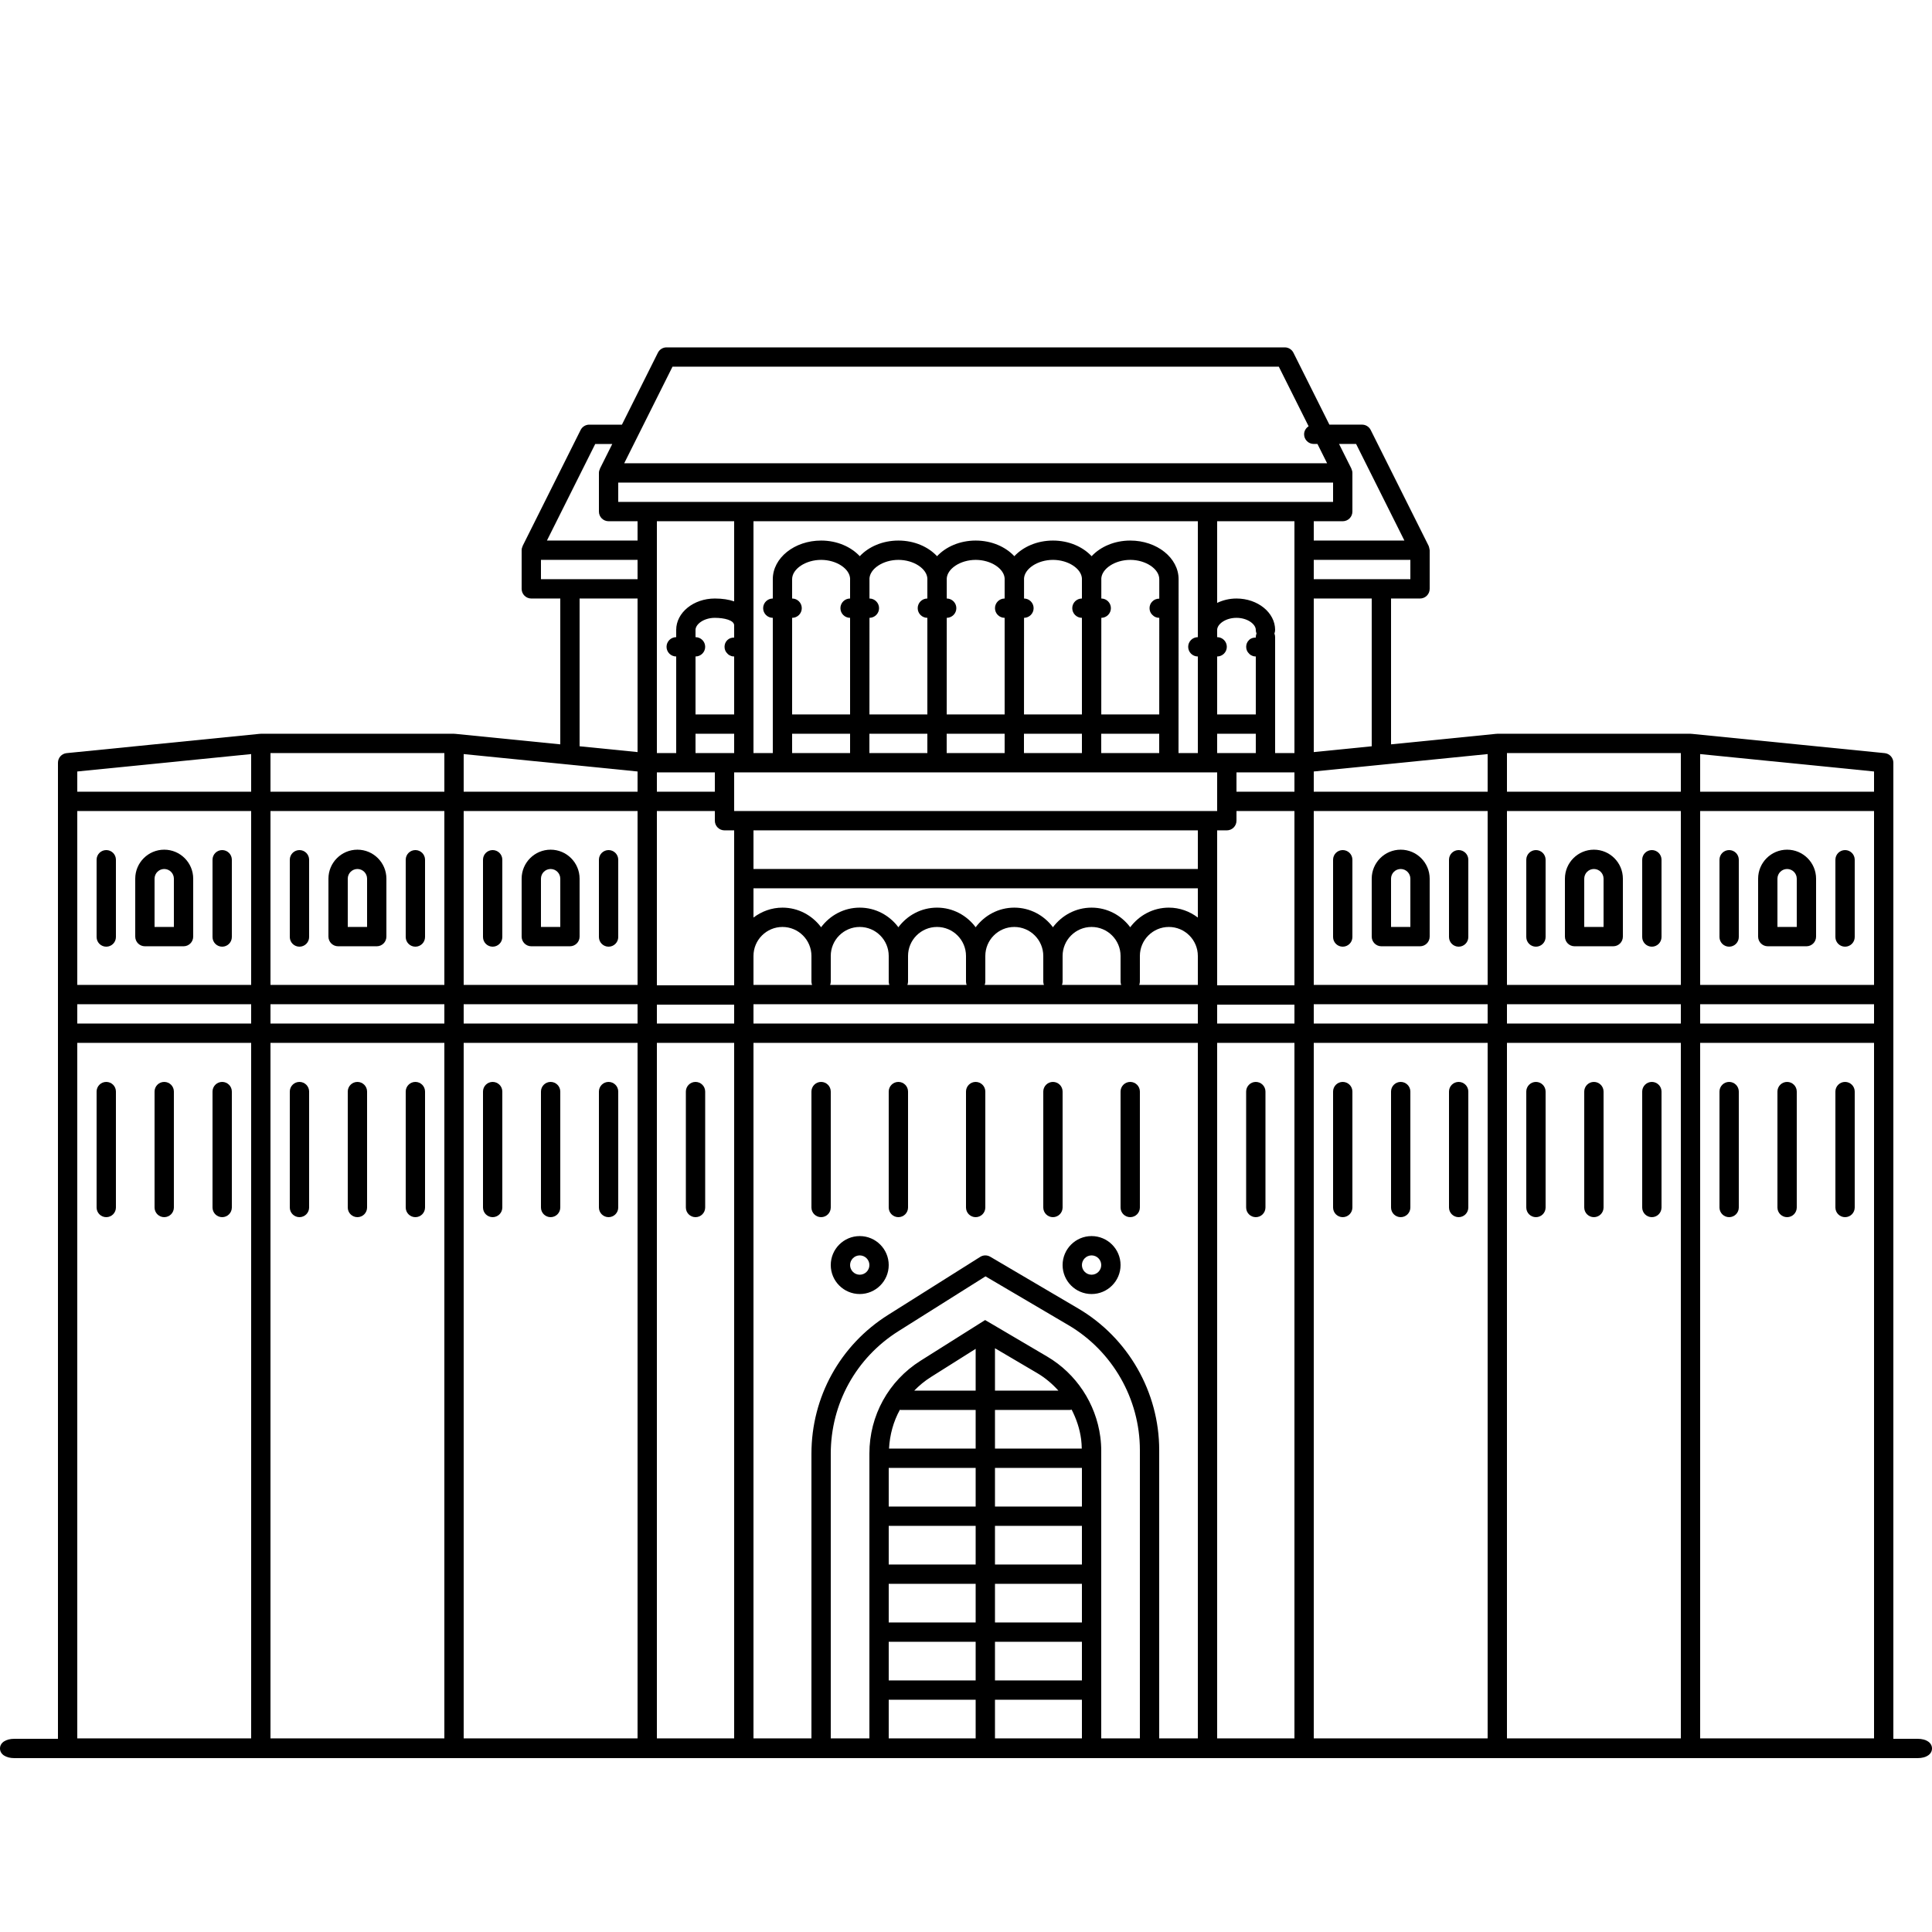 <svg id="SvgjsSvg1139" width="288" height="288" xmlns="http://www.w3.org/2000/svg" version="1.1" xmlns:xlink="http://www.w3.org/1999/xlink" xmlns:svgjs="http://svgjs.com/svgjs"><defs id="SvgjsDefs1140"></defs><g id="SvgjsG1141" transform="matrix(1,0,0,1,0,0)"><svg xmlns="http://www.w3.org/2000/svg" enable-background="new 0 0 100 100" viewBox="0 0 100 100" width="288" height="288"><path fill="#000000" d="M 34.5 17.98 C 34.311 17.98 34.138 18.087 34.053 18.256 L 32.191 21.98 L 30.5 21.98 C 30.311 21.98 30.138 22.087 30.053 22.256 L 27.053 28.256 C 27.051 28.26 27.053 28.265 27.051 28.27 C 27.02 28.334 27 28.403 27 28.479 L 27 30.479 C 27 30.755 27.224 30.979 27.5 30.979 L 29 30.979 L 29 38.527 L 23.551 37.982 C 23.544 37.982 23.537 37.985 23.529 37.984 C 23.519 37.984 23.51 37.979 23.5 37.979 L 13.5 37.979 C 13.49 37.979 13.481 37.984 13.471 37.984 C 13.463 37.985 13.457 37.982 13.449 37.982 L 3.449 38.982 C 3.193 39.007 3 39.222 3 39.479 L 3 51.479 L 3 90 L 0.746 90 C 0.298 90 0 90.2 0 90.5 C 7.4014868e-017 90.8 0.298 91 0.746 91 L 99.254 91 C 99.702 91 100 90.8 100 90.5 C 100 90.2 99.702 90 99.254 90 L 98 90 L 98 51.479 L 98 39.479 C 98 39.222 97.807 39.007 97.551 38.982 L 87.551 37.982 C 87.544 37.982 87.537 37.985 87.529 37.984 C 87.519 37.984 87.51 37.979 87.5 37.979 L 77.5 37.979 C 77.49 37.979 77.481 37.984 77.471 37.984 C 77.463 37.985 77.457 37.982 77.449 37.982 L 72 38.527 L 72 30.979 L 73.5 30.979 C 73.776 30.979 74 30.756 74 30.479 L 74 28.479 C 74 28.472 73.996 28.467 73.996 28.461 C 73.995 28.433 73.986 28.407 73.98 28.379 C 73.973 28.342 73.967 28.305 73.951 28.271 C 73.949 28.266 73.95 28.261 73.947 28.256 L 70.947 22.256 C 70.862 22.087 70.689 21.979 70.5 21.979 L 68.809 21.979 L 66.947 18.256 C 66.862 18.087 66.689 17.98 66.5 17.98 L 34.5 17.98 z M 34.809 18.979 L 66.191 18.979 L 67.734 22.064 C 67.596 22.153 67.5 22.302 67.5 22.479 C 67.5 22.755 67.724 22.979 68 22.979 L 68.191 22.979 L 68.691 23.979 L 32.309 23.979 L 34.809 18.979 z M 69.309 22.979 L 70.191 22.979 L 72.691 27.979 L 68 27.979 L 68 26.979 L 69.5 26.979 C 69.776 26.979 70 26.756 70 26.479 L 70 24.479 C 70 24.403 69.98 24.334 69.949 24.27 C 69.947 24.265 69.949 24.26 69.947 24.256 L 69.309 22.979 z M 30.809 22.98 L 31.691 22.98 L 31.053 24.256 C 31.051 24.26 31.053 24.265 31.051 24.27 C 31.02 24.334 31 24.403 31 24.479 L 31 26.479 C 31 26.755 31.224 26.979 31.5 26.979 L 33 26.979 L 33 27.979 L 28.309 27.979 L 30.809 22.98 z M 32 24.979 L 69 24.979 L 69 25.979 L 32 25.979 L 32 24.979 z M 34 26.979 L 38 26.979 L 38 31.127 C 37.73 31.035 37.403 30.979 37 30.979 C 35.897 30.979 35 31.708 35 32.604 L 35 32.979 C 34.724 32.979 34.5 33.203 34.5 33.479 C 34.5 33.755 34.724 33.979 35 33.979 L 35 38.979 L 34 38.979 L 34 30.479 L 34 28.479 L 34 26.979 z M 39 26.979 L 62 26.979 L 62 32.979 C 61.724 32.979 61.5 33.203 61.5 33.479 C 61.5 33.755 61.724 33.979 62 33.979 L 62 38.979 L 61 38.979 L 61.004 29.979 C 61.004 28.876 59.882 27.979 58.502 27.979 C 57.682 27.979 56.958 28.3 56.502 28.789 C 56.045 28.3 55.323 27.979 54.502 27.979 C 53.682 27.979 52.958 28.3 52.502 28.789 C 52.045 28.3 51.323 27.979 50.502 27.979 C 49.682 27.979 48.958 28.3 48.502 28.789 C 48.045 28.3 47.323 27.979 46.502 27.979 C 45.682 27.979 44.958 28.3 44.502 28.789 C 44.045 28.3 43.323 27.979 42.502 27.979 C 41.123 27.979 40 28.876 40 29.979 L 40 30.979 C 39.724 30.979 39.5 31.203 39.5 31.479 C 39.5 31.755 39.724 31.979 40 31.979 L 40 38.979 L 39 38.979 L 39 26.979 z M 63 26.979 L 67 26.979 L 67 28.479 L 67 30.479 L 67 38.979 L 66 38.979 L 66 32.979 C 66 32.912 65.987 32.849 65.963 32.791 C 65.986 32.733 66 32.67 66 32.604 C 66 31.709 65.103 30.979 64 30.979 C 63.634 30.979 63.295 31.065 63 31.205 L 63 26.979 z M 28 28.979 L 33 28.979 L 33 29.979 L 28 29.979 L 28 28.979 z M 42.502 28.979 C 43.295 28.979 43.99 29.44 44.002 29.965 C 44.002 29.97 44 29.974 44 29.979 L 44 30.979 C 43.724 30.979 43.5 31.203 43.5 31.479 C 43.5 31.755 43.724 31.979 44 31.979 L 44 36.979 L 41 36.979 L 41 31.979 C 41.276 31.979 41.5 31.755 41.5 31.479 C 41.5 31.203 41.276 30.979 41 30.979 L 41 29.979 C 41 29.447 41.702 28.979 42.502 28.979 z M 46.502 28.979 C 47.295 28.979 47.99 29.44 48.002 29.965 C 48.002 29.97 48 29.974 48 29.979 L 48 30.979 C 47.724 30.979 47.5 31.203 47.5 31.479 C 47.5 31.755 47.724 31.979 48 31.979 L 48 36.979 L 45.002 36.979 L 45.004 31.979 C 45.278 31.976 45.5 31.753 45.5 31.479 C 45.5 31.204 45.278 30.981 45.004 30.979 L 45.004 29.979 C 45.004 29.974 45.002 29.97 45.002 29.965 C 45.014 29.439 45.709 28.979 46.502 28.979 z M 50.502 28.979 C 51.295 28.979 51.99 29.44 52.002 29.965 C 52.002 29.97 52 29.974 52 29.979 L 52 30.979 C 51.724 30.979 51.5 31.203 51.5 31.479 C 51.5 31.755 51.724 31.979 52 31.979 L 52 36.979 L 49.002 36.979 L 49.004 31.979 C 49.278 31.976 49.5 31.753 49.5 31.479 C 49.5 31.204 49.278 30.981 49.004 30.979 L 49.004 29.979 C 49.004 29.974 49.002 29.97 49.002 29.965 C 49.014 29.439 49.709 28.979 50.502 28.979 z M 54.502 28.979 C 55.295 28.979 55.99 29.44 56.002 29.965 C 56.002 29.97 56 29.974 56 29.979 L 56 30.979 C 55.724 30.979 55.5 31.203 55.5 31.479 C 55.5 31.755 55.724 31.979 56 31.979 L 56 36.979 L 53.002 36.979 L 53.004 31.979 C 53.278 31.976 53.5 31.753 53.5 31.479 C 53.5 31.204 53.278 30.981 53.004 30.979 L 53.004 29.979 C 53.004 29.974 53.002 29.97 53.002 29.965 C 53.014 29.439 53.709 28.979 54.502 28.979 z M 58.502 28.979 C 59.302 28.979 60.004 29.448 60.004 29.979 L 60.004 30.986 C 59.873 30.985 59.74 31.033 59.648 31.129 C 59.549 31.22 59.5 31.349 59.5 31.479 C 59.5 31.609 59.548 31.738 59.648 31.828 C 59.739 31.928 59.87 31.979 60 31.979 C 60.001 31.979 60.003 31.979 60.004 31.979 L 60.002 36.979 L 57.002 36.979 L 57.004 31.979 C 57.278 31.976 57.5 31.753 57.5 31.479 C 57.5 31.204 57.278 30.981 57.004 30.979 L 57.004 29.979 C 57.004 29.974 57.002 29.97 57.002 29.965 C 57.014 29.439 57.709 28.979 58.502 28.979 z M 68 28.979 L 73 28.979 L 73 29.979 L 68 29.979 L 68 28.979 z M 30 30.979 L 33 30.979 L 33 38.928 L 30 38.627 L 30 30.979 z M 68 30.979 L 71 30.979 L 71 38.627 L 68 38.928 L 68 30.979 z M 37 31.979 C 37.481 31.979 38 32.1 38 32.369 L 38 33 C 37.871 33.001 37.745 33.035 37.65 33.129 C 37.551 33.22 37.502 33.349 37.502 33.479 C 37.502 33.609 37.55 33.738 37.65 33.828 C 37.69 33.877 37.751 33.918 37.811 33.939 C 37.871 33.969 37.93 33.979 38 33.979 L 38 36.979 L 36 36.979 L 36 33.979 C 36.276 33.979 36.5 33.755 36.5 33.479 C 36.5 33.203 36.276 32.979 36 32.979 L 36 32.604 C 36 32.309 36.428 31.979 37 31.979 z M 64 31.979 C 64.572 31.979 65 32.309 65 32.604 C 65 32.67 65.013 32.733 65.037 32.791 C 65.013 32.849 65 32.912 65 32.979 L 65 33 C 64.868 33 64.739 33.034 64.65 33.129 C 64.551 33.22 64.502 33.349 64.502 33.479 C 64.502 33.609 64.55 33.738 64.65 33.828 C 64.69 33.877 64.751 33.918 64.811 33.939 C 64.871 33.969 64.93 33.979 65 33.979 L 65 36.979 L 63 36.979 L 63 33.979 C 63.276 33.979 63.5 33.755 63.5 33.479 C 63.5 33.203 63.276 32.979 63 32.979 L 63 32.604 C 63 32.309 63.428 31.979 64 31.979 z M 36 37.979 L 38 37.979 L 38 38.979 L 36 38.979 L 36 37.979 z M 41 37.979 L 44 37.979 L 44 38.979 L 41 38.979 L 41 37.979 z M 45 37.979 L 48 37.979 L 48 38.979 L 45 38.979 L 45 37.979 z M 49 37.979 L 52 37.979 L 52 38.979 L 49 38.979 L 49 37.979 z M 53 37.979 L 56 37.979 L 56 38.979 L 53 38.979 L 53 37.979 z M 57 37.979 L 60 37.979 L 60 38.979 L 57 38.979 L 57 37.979 z M 63 37.979 L 65 37.979 L 65 38.979 L 63 38.979 L 63 37.979 z M 14 38.979 L 23 38.979 L 23 40.979 L 14 40.979 L 14 38.979 z M 78 38.979 L 87 38.979 L 87 40.979 L 78 40.979 L 78 38.979 z M 13 39.031 L 13 40.979 L 4 40.979 L 4 39.932 L 13 39.031 z M 24 39.031 L 33 39.932 L 33 40.979 L 24 40.979 L 24 39.031 z M 77 39.031 L 77 40.979 L 68 40.979 L 68 39.932 L 77 39.031 z M 88 39.031 L 97 39.932 L 97 40.979 L 88 40.979 L 88 39.031 z M 34 39.979 L 37 39.979 L 37 40.979 L 34 40.979 L 34 39.979 z M 38 39.979 L 63 39.979 L 63 41.979 L 38 41.979 L 38 39.979 z M 64 39.979 L 67 39.979 L 67 40.979 L 64 40.979 L 64 39.979 z M 4 41.979 L 13 41.979 L 13 50.979 L 4 50.979 L 4 41.979 z M 14 41.979 L 23 41.979 L 23 50.979 L 14 50.979 L 14 41.979 z M 24 41.979 L 33 41.979 L 33 50.979 L 24 50.979 L 24 41.979 z M 34 41.979 L 37 41.979 L 37 42.479 C 37 42.755 37.224 42.979 37.5 42.979 L 38 42.979 L 38 45.479 L 38 49.479 L 38 50.812 L 38 51 L 34 51 L 34 41.979 z M 64 41.979 L 67 41.979 L 67 51 L 63 51 L 63 50.812 L 63 45.479 L 63 42.979 L 63.5 42.979 C 63.776 42.979 64 42.756 64 42.479 L 64 41.979 z M 68 41.979 L 77 41.979 L 77 50.979 L 68 50.979 L 68 41.979 z M 78 41.979 L 87 41.979 L 87 50.979 L 78 50.979 L 78 41.979 z M 88 41.979 L 97 41.979 L 97 50.979 L 88 50.979 L 88 41.979 z M 39 42.979 L 62 42.979 L 62 44.979 L 39 44.979 L 39 43.979 L 39 42.979 z M 8.5 43.979 C 7.673 43.979 7 44.652 7 45.479 L 7 48.479 C 7 48.755 7.224 48.979 7.5 48.979 L 9.5 48.979 C 9.776 48.979 10 48.756 10 48.479 L 10 45.479 C 10 44.652 9.327 43.979 8.5 43.979 z M 18.5 43.979 C 17.673 43.979 17 44.652 17 45.479 L 17 48.479 C 17 48.755 17.224 48.979 17.5 48.979 L 19.5 48.979 C 19.776 48.979 20 48.756 20 48.479 L 20 45.479 C 20 44.652 19.327 43.979 18.5 43.979 z M 28.5 43.979 C 27.673 43.979 27 44.652 27 45.479 L 27 48.479 C 27 48.755 27.224 48.979 27.5 48.979 L 29.5 48.979 C 29.776 48.979 30 48.756 30 48.479 L 30 45.479 C 30 44.652 29.327 43.979 28.5 43.979 z M 72.5 43.979 C 71.673 43.979 71 44.652 71 45.479 L 71 48.479 C 71 48.755 71.224 48.979 71.5 48.979 L 73.5 48.979 C 73.776 48.979 74 48.756 74 48.479 L 74 45.479 C 74 44.652 73.327 43.979 72.5 43.979 z M 82.5 43.979 C 81.673 43.979 81 44.652 81 45.479 L 81 48.479 C 81 48.755 81.224 48.979 81.5 48.979 L 83.5 48.979 C 83.776 48.979 84 48.756 84 48.479 L 84 45.479 C 84 44.652 83.327 43.979 82.5 43.979 z M 92.5 43.979 C 91.673 43.979 91 44.652 91 45.479 L 91 48.479 C 91 48.755 91.224 48.979 91.5 48.979 L 93.5 48.979 C 93.776 48.979 94 48.756 94 48.479 L 94 45.479 C 94 44.652 93.327 43.979 92.5 43.979 z M 5.5 44 C 5.224 44 5 44.223 5 44.5 L 5 48.5 C 5 48.776 5.224 49 5.5 49 C 5.776 49 6 48.776 6 48.5 L 6 44.5 C 6 44.223 5.776 44 5.5 44 z M 11.5 44 C 11.224 44 11 44.224 11 44.5 L 11 48.5 C 11 48.776 11.224 49 11.5 49 C 11.776 49 12 48.776 12 48.5 L 12 44.5 C 12 44.224 11.776 44 11.5 44 z M 15.5 44 C 15.224 44 15 44.224 15 44.5 L 15 48.5 C 15 48.776 15.224 49 15.5 49 C 15.776 49 16 48.776 16 48.5 L 16 44.5 C 16 44.224 15.776 44 15.5 44 z M 21.5 44 C 21.224 44 21 44.224 21 44.5 L 21 48.5 C 21 48.776 21.224 49 21.5 49 C 21.776 49 22 48.776 22 48.5 L 22 44.5 C 22 44.224 21.776 44 21.5 44 z M 25.5 44 C 25.224 44 25 44.224 25 44.5 L 25 48.5 C 25 48.776 25.224 49 25.5 49 C 25.776 49 26 48.776 26 48.5 L 26 44.5 C 26 44.224 25.776 44 25.5 44 z M 31.5 44 C 31.224 44 31 44.224 31 44.5 L 31 48.5 C 31 48.776 31.224 49 31.5 49 C 31.776 49 32 48.776 32 48.5 L 32 44.5 C 32 44.224 31.776 44 31.5 44 z M 69.5 44 C 69.224 44 69 44.224 69 44.5 L 69 48.5 C 69 48.776 69.224 49 69.5 49 C 69.776 49 70 48.776 70 48.5 L 70 44.5 C 70 44.224 69.776 44 69.5 44 z M 75.5 44 C 75.224 44 75 44.224 75 44.5 L 75 48.5 C 75 48.776 75.224 49 75.5 49 C 75.776 49 76 48.776 76 48.5 L 76 44.5 C 76 44.224 75.776 44 75.5 44 z M 79.5 44 C 79.224 44 79 44.224 79 44.5 L 79 48.5 C 79 48.776 79.224 49 79.5 49 C 79.776 49 80 48.776 80 48.5 L 80 44.5 C 80 44.224 79.776 44 79.5 44 z M 85.5 44 C 85.224 44 85 44.224 85 44.5 L 85 48.5 C 85 48.776 85.224 49 85.5 49 C 85.776 49 86 48.776 86 48.5 L 86 44.5 C 86 44.224 85.776 44 85.5 44 z M 89.5 44 C 89.224 44 89 44.224 89 44.5 L 89 48.5 C 89 48.776 89.224 49 89.5 49 C 89.776 49 90 48.776 90 48.5 L 90 44.5 C 90 44.224 89.776 44 89.5 44 z M 95.5 44 C 95.224 44 95 44.224 95 44.5 L 95 48.5 C 95 48.776 95.224 49 95.5 49 C 95.776 49 96 48.776 96 48.5 L 96 44.5 C 96 44.224 95.776 44 95.5 44 z M 8.5 44.979 C 8.775 44.979 9 45.204 9 45.479 L 9 47.979 L 8 47.979 L 8 45.479 C 8 45.204 8.225 44.979 8.5 44.979 z M 18.5 44.979 C 18.775 44.979 19 45.204 19 45.479 L 19 47.979 L 18 47.979 L 18 45.479 C 18 45.204 18.225 44.979 18.5 44.979 z M 28.5 44.979 C 28.775 44.979 29 45.204 29 45.479 L 29 47.979 L 28 47.979 L 28 45.479 C 28 45.204 28.225 44.979 28.5 44.979 z M 72.5 44.979 C 72.775 44.979 73 45.204 73 45.479 L 73 47.979 L 72 47.979 L 72 45.479 C 72 45.204 72.225 44.979 72.5 44.979 z M 82.5 44.979 C 82.775 44.979 83 45.204 83 45.479 L 83 47.979 L 82 47.979 L 82 45.479 C 82 45.204 82.225 44.979 82.5 44.979 z M 92.5 44.979 C 92.775 44.979 93 45.204 93 45.479 L 93 47.979 L 92 47.979 L 92 45.479 C 92 45.204 92.225 44.979 92.5 44.979 z M 39 45.979 L 62 45.979 L 62 47.492 C 61.581 47.175 61.065 46.979 60.5 46.979 C 59.679 46.979 58.956 47.382 58.5 47.994 C 58.044 47.382 57.321 46.979 56.5 46.979 C 55.679 46.979 54.956 47.382 54.5 47.994 C 54.044 47.382 53.321 46.979 52.5 46.979 C 51.679 46.979 50.956 47.382 50.5 47.994 C 50.044 47.382 49.321 46.979 48.5 46.979 C 47.679 46.979 46.956 47.382 46.5 47.994 C 46.044 47.382 45.321 46.979 44.5 46.979 C 43.679 46.979 42.956 47.382 42.5 47.994 C 42.044 47.382 41.321 46.979 40.5 46.979 C 39.935 46.979 39.419 47.175 39 47.492 L 39 45.979 z M 40.5 47.979 C 41.327 47.979 42 48.652 42 49.479 L 42 50.812 C 42 50.872 42.014 50.926 42.033 50.979 L 39 50.979 L 39 49.479 C 39 48.652 39.673 47.979 40.5 47.979 z M 44.5 47.979 C 45.327 47.979 46 48.652 46 49.479 L 46 50.812 C 46 50.872 46.014 50.926 46.033 50.979 L 42.967 50.979 C 42.986 50.926 43 50.872 43 50.812 L 43 49.479 C 43 48.652 43.673 47.979 44.5 47.979 z M 48.5 47.979 C 49.327 47.979 50 48.652 50 49.479 L 50 50.812 C 50 50.872 50.014 50.926 50.033 50.979 L 46.967 50.979 C 46.986 50.926 47 50.872 47 50.812 L 47 49.479 C 47 48.652 47.673 47.979 48.5 47.979 z M 52.5 47.979 C 53.327 47.979 54 48.652 54 49.479 L 54 50.812 C 54 50.872 54.014 50.926 54.033 50.979 L 50.967 50.979 C 50.986 50.926 51 50.872 51 50.812 L 51 49.479 C 51 48.652 51.673 47.979 52.5 47.979 z M 56.5 47.979 C 57.327 47.979 58 48.652 58 49.479 L 58 50.812 C 58 50.872 58.014 50.926 58.033 50.979 L 54.967 50.979 C 54.986 50.926 55 50.872 55 50.812 L 55 49.479 C 55 48.652 55.673 47.979 56.5 47.979 z M 60.5 47.979 C 61.327 47.979 62 48.652 62 49.479 L 62 50.979 L 58.967 50.979 C 58.986 50.926 59 50.872 59 50.812 L 59 49.479 C 59 48.652 59.673 47.979 60.5 47.979 z M 4 51.979 L 13 51.979 L 13 52.979 L 4 52.979 L 4 51.979 z M 14 51.979 L 23 51.979 L 23 52.979 L 14 52.979 L 14 51.979 z M 24 51.979 L 33 51.979 L 33 52.979 L 24 52.979 L 24 51.979 z M 39 51.979 L 62 51.979 L 62 52.979 L 39 52.979 L 39 51.979 z M 68 51.979 L 77 51.979 L 77 52.979 L 69.5 52.979 L 68 52.979 L 68 51.979 z M 78 51.979 L 87 51.979 L 87 52.979 L 78 52.979 L 78 51.979 z M 88 51.979 L 97 51.979 L 97 52.979 L 88 52.979 L 88 51.979 z M 34 52 L 38 52 L 38 52.979 L 34 52.979 L 34 52 z M 63 52 L 67 52 L 67 52.979 L 63 52.979 L 63 52 z M 4 53.979 L 13 53.979 L 13 89.979 L 4 89.979 L 4 53.979 z M 14 53.979 L 23 53.979 L 23 89.979 L 14 89.979 L 14 53.979 z M 24 53.979 L 33 53.979 L 33 89.979 L 24 89.979 L 24 53.979 z M 34 53.979 L 38 53.979 L 38 89.979 L 34 89.979 L 34 53.979 z M 39 53.979 L 62 53.979 L 62 89.979 L 60 89.979 L 60 75.055 C 60 72.056 58.395 69.249 55.812 67.729 L 51.256 65.049 C 51.093 64.954 50.892 64.956 50.734 65.057 L 45.971 68.057 C 43.484 69.621 42 72.309 42 75.248 L 42 89.979 L 39 89.979 L 39 53.979 z M 63 53.979 L 67 53.979 L 67 89.979 L 63 89.979 L 63 53.979 z M 68 53.979 L 69.5 53.979 L 77 53.979 L 77 89.979 L 68 89.979 L 68 53.979 z M 78 53.979 L 87 53.979 L 87 89.979 L 78 89.979 L 78 53.979 z M 88 53.979 L 97 53.979 L 97 89.979 L 88 89.979 L 88 53.979 z M 5.5 56 C 5.224 56 5 56.223 5 56.5 L 5 62.5 C 5 62.776 5.224 63 5.5 63 C 5.776 63 6 62.776 6 62.5 L 6 56.5 C 6 56.223 5.776 56 5.5 56 z M 8.5 56 C 8.224 56 8 56.223 8 56.5 L 8 62.5 C 8 62.776 8.224 63 8.5 63 C 8.776 63 9 62.776 9 62.5 L 9 56.5 C 9 56.223 8.776 56 8.5 56 z M 11.5 56 C 11.224 56 11 56.224 11 56.5 L 11 62.5 C 11 62.776 11.224 63 11.5 63 C 11.776 63 12 62.776 12 62.5 L 12 56.5 C 12 56.224 11.776 56 11.5 56 z M 15.5 56 C 15.224 56 15 56.224 15 56.5 L 15 62.5 C 15 62.776 15.224 63 15.5 63 C 15.776 63 16 62.776 16 62.5 L 16 56.5 C 16 56.224 15.776 56 15.5 56 z M 18.5 56 C 18.224 56 18 56.224 18 56.5 L 18 62.5 C 18 62.776 18.224 63 18.5 63 C 18.776 63 19 62.776 19 62.5 L 19 56.5 C 19 56.224 18.776 56 18.5 56 z M 21.5 56 C 21.224 56 21 56.224 21 56.5 L 21 62.5 C 21 62.776 21.224 63 21.5 63 C 21.776 63 22 62.776 22 62.5 L 22 56.5 C 22 56.224 21.776 56 21.5 56 z M 25.5 56 C 25.224 56 25 56.224 25 56.5 L 25 62.5 C 25 62.776 25.224 63 25.5 63 C 25.776 63 26 62.776 26 62.5 L 26 56.5 C 26 56.224 25.776 56 25.5 56 z M 28.5 56 C 28.224 56 28 56.224 28 56.5 L 28 62.5 C 28 62.776 28.224 63 28.5 63 C 28.776 63 29 62.776 29 62.5 L 29 56.5 C 29 56.224 28.776 56 28.5 56 z M 31.5 56 C 31.224 56 31 56.224 31 56.5 L 31 62.5 C 31 62.776 31.224 63 31.5 63 C 31.776 63 32 62.776 32 62.5 L 32 56.5 C 32 56.224 31.776 56 31.5 56 z M 36 56 C 35.724 56 35.5 56.224 35.5 56.5 L 35.5 62.5 C 35.5 62.776 35.724 63 36 63 C 36.276 63 36.5 62.776 36.5 62.5 L 36.5 56.5 C 36.5 56.224 36.276 56 36 56 z M 42.5 56 C 42.224 56 42 56.224 42 56.5 L 42 62.5 C 42 62.776 42.224 63 42.5 63 C 42.776 63 43 62.776 43 62.5 L 43 56.5 C 43 56.224 42.776 56 42.5 56 z M 46.5 56 C 46.224 56 46 56.224 46 56.5 L 46 62.5 C 46 62.776 46.224 63 46.5 63 C 46.776 63 47 62.776 47 62.5 L 47 56.5 C 47 56.224 46.776 56 46.5 56 z M 50.5 56 C 50.224 56 50 56.224 50 56.5 L 50 62.5 C 50 62.776 50.224 63 50.5 63 C 50.776 63 51 62.776 51 62.5 L 51 56.5 C 51 56.224 50.776 56 50.5 56 z M 54.5 56 C 54.224 56 54 56.224 54 56.5 L 54 62.5 C 54 62.776 54.224 63 54.5 63 C 54.776 63 55 62.776 55 62.5 L 55 56.5 C 55 56.224 54.776 56 54.5 56 z M 58.5 56 C 58.224 56 58 56.224 58 56.5 L 58 62.5 C 58 62.776 58.224 63 58.5 63 C 58.776 63 59 62.776 59 62.5 L 59 56.5 C 59 56.224 58.776 56 58.5 56 z M 65 56 C 64.724 56 64.5 56.224 64.5 56.5 L 64.5 62.5 C 64.5 62.776 64.724 63 65 63 C 65.276 63 65.5 62.776 65.5 62.5 L 65.5 56.5 C 65.5 56.224 65.276 56 65 56 z M 69.5 56 C 69.224 56 69 56.224 69 56.5 L 69 62.5 C 69 62.776 69.224 63 69.5 63 C 69.776 63 70 62.776 70 62.5 L 70 56.5 C 70 56.224 69.776 56 69.5 56 z M 72.5 56 C 72.224 56 72 56.224 72 56.5 L 72 62.5 C 72 62.776 72.224 63 72.5 63 C 72.776 63 73 62.776 73 62.5 L 73 56.5 C 73 56.224 72.776 56 72.5 56 z M 75.5 56 C 75.224 56 75 56.224 75 56.5 L 75 62.5 C 75 62.776 75.224 63 75.5 63 C 75.776 63 76 62.776 76 62.5 L 76 56.5 C 76 56.224 75.776 56 75.5 56 z M 79.5 56 C 79.224 56 79 56.224 79 56.5 L 79 62.5 C 79 62.776 79.224 63 79.5 63 C 79.776 63 80 62.776 80 62.5 L 80 56.5 C 80 56.224 79.776 56 79.5 56 z M 82.5 56 C 82.224 56 82 56.224 82 56.5 L 82 62.5 C 82 62.776 82.224 63 82.5 63 C 82.776 63 83 62.776 83 62.5 L 83 56.5 C 83 56.224 82.776 56 82.5 56 z M 85.5 56 C 85.224 56 85 56.224 85 56.5 L 85 62.5 C 85 62.776 85.224 63 85.5 63 C 85.776 63 86 62.776 86 62.5 L 86 56.5 C 86 56.224 85.776 56 85.5 56 z M 89.5 56 C 89.224 56 89 56.224 89 56.5 L 89 62.5 C 89 62.776 89.224 63 89.5 63 C 89.776 63 90 62.776 90 62.5 L 90 56.5 C 90 56.224 89.776 56 89.5 56 z M 92.5 56 C 92.224 56 92 56.224 92 56.5 L 92 62.5 C 92 62.776 92.224 63 92.5 63 C 92.776 63 93 62.776 93 62.5 L 93 56.5 C 93 56.224 92.776 56 92.5 56 z M 95.5 56 C 95.224 56 95 56.224 95 56.5 L 95 62.5 C 95 62.776 95.224 63 95.5 63 C 95.776 63 96 62.776 96 62.5 L 96 56.5 C 96 56.224 95.776 56 95.5 56 z M 44.5 63.979 C 43.673 63.979 43 64.652 43 65.479 C 43 66.306 43.673 66.979 44.5 66.979 C 45.327 66.979 46 66.306 46 65.479 C 46 64.652 45.327 63.979 44.5 63.979 z M 56.5 63.979 C 55.673 63.979 55 64.652 55 65.479 C 55 66.306 55.673 66.979 56.5 66.979 C 57.327 66.979 58 66.306 58 65.479 C 58 64.652 57.327 63.979 56.5 63.979 z M 44.5 64.979 C 44.775 64.979 45 65.204 45 65.479 C 45 65.754 44.775 65.979 44.5 65.979 C 44.225 65.979 44 65.754 44 65.479 C 44 65.204 44.225 64.979 44.5 64.979 z M 56.5 64.979 C 56.775 64.979 57 65.204 57 65.479 C 57 65.754 56.775 65.979 56.5 65.979 C 56.225 65.979 56 65.754 56 65.479 C 56 65.204 56.225 64.979 56.5 64.979 z M 51.01 66.064 L 55.303 68.59 C 57.583 69.932 59 72.409 59 75.055 L 59 89.979 L 57 89.979 L 57 75.107 C 57 74.857 56.984 74.61 56.951 74.365 C 56.722 72.651 55.711 71.103 54.201 70.215 L 51.254 68.48 C 51.253 68.48 51.253 68.481 51.252 68.48 L 50.99 68.326 L 50.732 68.488 L 47.65 70.43 C 45.99 71.475 45 73.27 45 75.232 L 45 89.979 L 43 89.979 L 43 75.248 C 43 72.654 44.31 70.281 46.504 68.9 L 51.01 66.064 z M 51.5 69.785 L 53.693 71.076 C 54.107 71.32 54.469 71.63 54.783 71.979 L 51.5 71.979 L 51.5 69.785 z M 50.5 69.816 L 50.5 71.979 L 47.32 71.979 C 47.577 71.715 47.863 71.477 48.184 71.275 L 50.5 69.816 z M 55.467 72.961 C 55.714 73.438 55.887 73.956 55.959 74.496 C 55.98 74.655 55.988 74.816 55.992 74.979 L 51.5 74.979 L 51.5 72.979 L 55.375 72.979 C 55.407 72.979 55.436 72.967 55.467 72.961 z M 46.578 72.969 C 46.578 72.968 46.58 72.969 46.58 72.969 C 46.596 72.97 46.609 72.979 46.625 72.979 L 50.5 72.979 L 50.5 74.979 L 46.016 74.979 C 46.054 74.263 46.243 73.576 46.578 72.969 z M 46 75.979 L 50.5 75.979 L 50.5 77.979 L 46 77.979 L 46 75.979 z M 51.5 75.979 L 56 75.979 L 56 77.979 L 51.5 77.979 L 51.5 75.979 z M 46 78.979 L 50.5 78.979 L 50.5 80.979 L 46 80.979 L 46 78.979 z M 51.5 78.979 L 56 78.979 L 56 80.979 L 51.5 80.979 L 51.5 78.979 z M 46 81.979 L 50.5 81.979 L 50.5 83.979 L 46 83.979 L 46 81.979 z M 51.5 81.979 L 56 81.979 L 56 83.979 L 51.5 83.979 L 51.5 81.979 z M 46 84.979 L 50.5 84.979 L 50.5 86.979 L 46 86.979 L 46 84.979 z M 51.5 84.979 L 56 84.979 L 56 86.979 L 51.5 86.979 L 51.5 84.979 z M 46 87.979 L 50.5 87.979 L 50.5 89.979 L 46 89.979 L 46 87.979 z M 51.5 87.979 L 56 87.979 L 56 89.979 L 51.5 89.979 L 51.5 87.979 z " class="color594454 svgShape"></path></svg></g></svg>